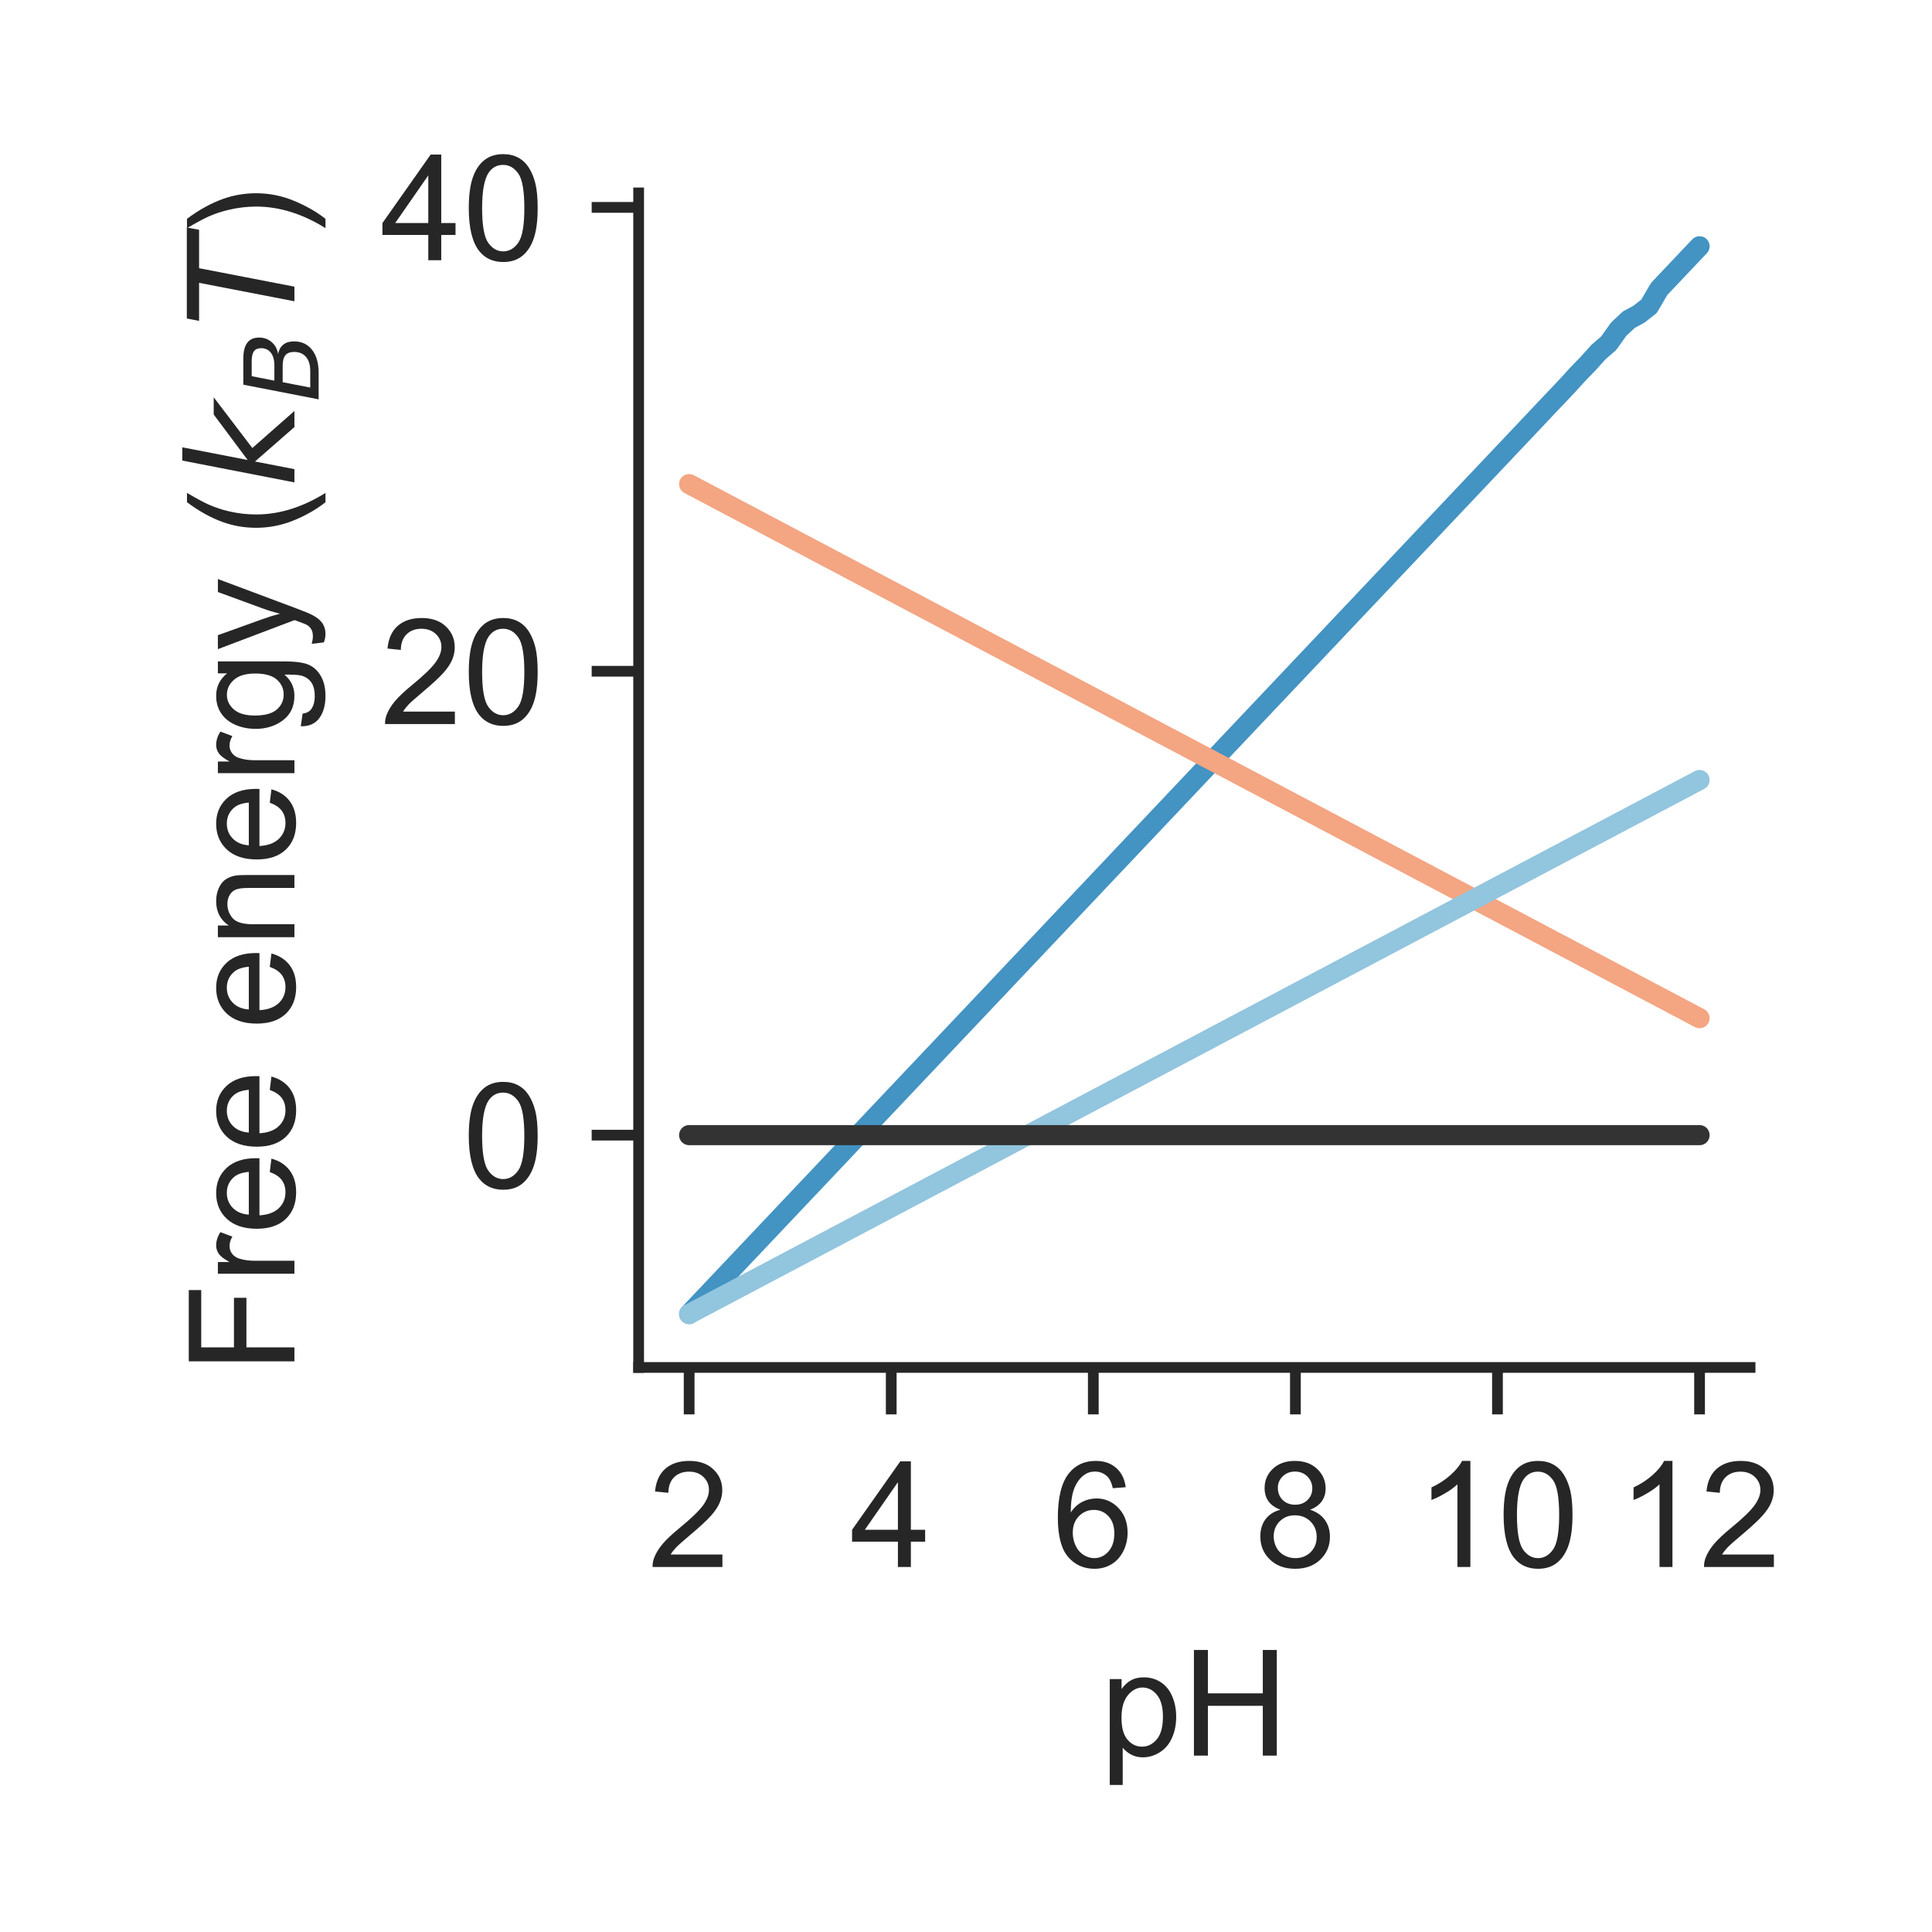 <?xml version="1.0" encoding="utf-8" standalone="no"?>
<!DOCTYPE svg PUBLIC "-//W3C//DTD SVG 1.1//EN"
  "http://www.w3.org/Graphics/SVG/1.1/DTD/svg11.dtd">
<!-- Created with matplotlib (http://matplotlib.org/) -->
<svg height="144pt" version="1.1" viewBox="0 0 144 144" width="144pt" xmlns="http://www.w3.org/2000/svg" xmlns:xlink="http://www.w3.org/1999/xlink">
 <defs>
  <style type="text/css">
*{stroke-linecap:butt;stroke-linejoin:round;}
  </style>
 </defs>
 <g id="figure_1">
  <g id="patch_1">
   <path d="M 0 144 
L 144 144 
L 144 0 
L 0 0 
z
" style="fill:#ffffff;"/>
  </g>
  <g id="axes_1">
   <g id="patch_2">
    <path d="M 47.6 101.92 
L 130.44 101.92 
L 130.44 14.377 
L 47.6 14.377 
z
" style="fill:#ffffff;"/>
   </g>
   <g id="matplotlib.axis_1">
    <g id="xtick_1">
     <g id="line2d_1">
      <defs>
       <path d="M 0 0 
L 0 3.5 
" id="me969b3e300" style="stroke:#262626;stroke-width:0.8;"/>
      </defs>
      <g>
       <use style="fill:#262626;stroke:#262626;stroke-width:0.8;" x="51.365" xlink:href="#me969b3e300" y="101.92"/>
      </g>
     </g>
     <g id="text_1">
      <!-- 2 -->
      <defs>
       <path d="M 50.344 8.453 
L 50.344 0 
L 3.031 0 
Q 2.938 3.172 4.047 6.109 
Q 5.859 10.938 9.828 15.625 
Q 13.812 20.312 21.344 26.469 
Q 33.016 36.031 37.109 41.625 
Q 41.219 47.219 41.219 52.203 
Q 41.219 57.422 37.469 61 
Q 33.734 64.594 27.734 64.594 
Q 21.391 64.594 17.578 60.781 
Q 13.766 56.984 13.719 50.25 
L 4.688 51.172 
Q 5.609 61.281 11.656 66.578 
Q 17.719 71.875 27.938 71.875 
Q 38.234 71.875 44.234 66.156 
Q 50.25 60.453 50.25 52 
Q 50.25 47.703 48.484 43.547 
Q 46.734 39.406 42.656 34.812 
Q 38.578 30.219 29.109 22.219 
Q 21.188 15.578 18.938 13.203 
Q 16.703 10.844 15.234 8.453 
z
" id="ArialMT-32"/>
      </defs>
      <g style="fill:#262626;" transform="translate(48.307 116.794)scale(0.11 -0.11)">
       <use xlink:href="#ArialMT-32"/>
      </g>
     </g>
    </g>
    <g id="xtick_2">
     <g id="line2d_2">
      <g>
       <use style="fill:#262626;stroke:#262626;stroke-width:0.8;" x="66.427" xlink:href="#me969b3e300" y="101.92"/>
      </g>
     </g>
     <g id="text_2">
      <!-- 4 -->
      <defs>
       <path d="M 32.328 0 
L 32.328 17.141 
L 1.266 17.141 
L 1.266 25.203 
L 33.938 71.578 
L 41.109 71.578 
L 41.109 25.203 
L 50.781 25.203 
L 50.781 17.141 
L 41.109 17.141 
L 41.109 0 
z
M 32.328 25.203 
L 32.328 57.469 
L 9.906 25.203 
z
" id="ArialMT-34"/>
      </defs>
      <g style="fill:#262626;" transform="translate(63.369 116.794)scale(0.11 -0.11)">
       <use xlink:href="#ArialMT-34"/>
      </g>
     </g>
    </g>
    <g id="xtick_3">
     <g id="line2d_3">
      <g>
       <use style="fill:#262626;stroke:#262626;stroke-width:0.8;" x="81.489" xlink:href="#me969b3e300" y="101.92"/>
      </g>
     </g>
     <g id="text_3">
      <!-- 6 -->
      <defs>
       <path d="M 49.75 54.047 
L 41.016 53.375 
Q 39.844 58.547 37.703 60.891 
Q 34.125 64.656 28.906 64.656 
Q 24.703 64.656 21.531 62.312 
Q 17.391 59.281 14.984 53.469 
Q 12.594 47.656 12.5 36.922 
Q 15.672 41.75 20.266 44.094 
Q 24.859 46.438 29.891 46.438 
Q 38.672 46.438 44.844 39.969 
Q 51.031 33.5 51.031 23.25 
Q 51.031 16.5 48.125 10.719 
Q 45.219 4.938 40.141 1.859 
Q 35.062 -1.219 28.609 -1.219 
Q 17.625 -1.219 10.688 6.859 
Q 3.766 14.938 3.766 33.5 
Q 3.766 54.25 11.422 63.672 
Q 18.109 71.875 29.438 71.875 
Q 37.891 71.875 43.281 67.141 
Q 48.688 62.406 49.75 54.047 
z
M 13.875 23.188 
Q 13.875 18.656 15.797 14.5 
Q 17.719 10.359 21.188 8.172 
Q 24.656 6 28.469 6 
Q 34.031 6 38.031 10.484 
Q 42.047 14.984 42.047 22.703 
Q 42.047 30.125 38.078 34.391 
Q 34.125 38.672 28.125 38.672 
Q 22.172 38.672 18.016 34.391 
Q 13.875 30.125 13.875 23.188 
z
" id="ArialMT-36"/>
      </defs>
      <g style="fill:#262626;" transform="translate(78.431 116.794)scale(0.11 -0.11)">
       <use xlink:href="#ArialMT-36"/>
      </g>
     </g>
    </g>
    <g id="xtick_4">
     <g id="line2d_4">
      <g>
       <use style="fill:#262626;stroke:#262626;stroke-width:0.8;" x="96.551" xlink:href="#me969b3e300" y="101.92"/>
      </g>
     </g>
     <g id="text_4">
      <!-- 8 -->
      <defs>
       <path d="M 17.672 38.812 
Q 12.203 40.828 9.562 44.531 
Q 6.938 48.25 6.938 53.422 
Q 6.938 61.234 12.547 66.547 
Q 18.172 71.875 27.484 71.875 
Q 36.859 71.875 42.578 66.422 
Q 48.297 60.984 48.297 53.172 
Q 48.297 48.188 45.672 44.5 
Q 43.062 40.828 37.75 38.812 
Q 44.344 36.672 47.781 31.875 
Q 51.219 27.094 51.219 20.453 
Q 51.219 11.281 44.719 5.031 
Q 38.234 -1.219 27.641 -1.219 
Q 17.047 -1.219 10.547 5.047 
Q 4.047 11.328 4.047 20.703 
Q 4.047 27.688 7.594 32.391 
Q 11.141 37.109 17.672 38.812 
z
M 15.922 53.719 
Q 15.922 48.641 19.188 45.406 
Q 22.469 42.188 27.688 42.188 
Q 32.766 42.188 36.016 45.375 
Q 39.266 48.578 39.266 53.219 
Q 39.266 58.062 35.906 61.359 
Q 32.562 64.656 27.594 64.656 
Q 22.562 64.656 19.234 61.422 
Q 15.922 58.203 15.922 53.719 
z
M 13.094 20.656 
Q 13.094 16.891 14.875 13.375 
Q 16.656 9.859 20.172 7.922 
Q 23.688 6 27.734 6 
Q 34.031 6 38.125 10.047 
Q 42.234 14.109 42.234 20.359 
Q 42.234 26.703 38.016 30.859 
Q 33.797 35.016 27.438 35.016 
Q 21.234 35.016 17.156 30.906 
Q 13.094 26.812 13.094 20.656 
z
" id="ArialMT-38"/>
      </defs>
      <g style="fill:#262626;" transform="translate(93.492 116.794)scale(0.11 -0.11)">
       <use xlink:href="#ArialMT-38"/>
      </g>
     </g>
    </g>
    <g id="xtick_5">
     <g id="line2d_5">
      <g>
       <use style="fill:#262626;stroke:#262626;stroke-width:0.8;" x="111.613" xlink:href="#me969b3e300" y="101.92"/>
      </g>
     </g>
     <g id="text_5">
      <!-- 10 -->
      <defs>
       <path d="M 37.25 0 
L 28.469 0 
L 28.469 56 
Q 25.297 52.984 20.141 49.953 
Q 14.984 46.922 10.891 45.406 
L 10.891 53.906 
Q 18.266 57.375 23.781 62.297 
Q 29.297 67.234 31.594 71.875 
L 37.25 71.875 
z
" id="ArialMT-31"/>
       <path d="M 4.156 35.297 
Q 4.156 48 6.766 55.734 
Q 9.375 63.484 14.516 67.672 
Q 19.672 71.875 27.484 71.875 
Q 33.25 71.875 37.594 69.547 
Q 41.938 67.234 44.766 62.859 
Q 47.609 58.5 49.219 52.219 
Q 50.828 45.953 50.828 35.297 
Q 50.828 22.703 48.234 14.969 
Q 45.656 7.234 40.5 3 
Q 35.359 -1.219 27.484 -1.219 
Q 17.141 -1.219 11.234 6.203 
Q 4.156 15.141 4.156 35.297 
z
M 13.188 35.297 
Q 13.188 17.672 17.312 11.828 
Q 21.438 6 27.484 6 
Q 33.547 6 37.672 11.859 
Q 41.797 17.719 41.797 35.297 
Q 41.797 52.984 37.672 58.781 
Q 33.547 64.594 27.391 64.594 
Q 21.344 64.594 17.719 59.469 
Q 13.188 52.938 13.188 35.297 
z
" id="ArialMT-30"/>
      </defs>
      <g style="fill:#262626;" transform="translate(105.496 116.794)scale(0.11 -0.11)">
       <use xlink:href="#ArialMT-31"/>
       <use x="55.615" xlink:href="#ArialMT-30"/>
      </g>
     </g>
    </g>
    <g id="xtick_6">
     <g id="line2d_6">
      <g>
       <use style="fill:#262626;stroke:#262626;stroke-width:0.8;" x="126.675" xlink:href="#me969b3e300" y="101.92"/>
      </g>
     </g>
     <g id="text_6">
      <!-- 12 -->
      <g style="fill:#262626;" transform="translate(120.558 116.794)scale(0.11 -0.11)">
       <use xlink:href="#ArialMT-31"/>
       <use x="55.615" xlink:href="#ArialMT-32"/>
      </g>
     </g>
    </g>
    <g id="text_7">
     <!-- pH -->
     <defs>
      <path d="M 6.594 -19.875 
L 6.594 51.859 
L 14.594 51.859 
L 14.594 45.125 
Q 17.438 49.078 21 51.047 
Q 24.562 53.031 29.641 53.031 
Q 36.281 53.031 41.359 49.609 
Q 46.438 46.188 49.016 39.953 
Q 51.609 33.734 51.609 26.312 
Q 51.609 18.359 48.75 11.984 
Q 45.906 5.609 40.453 2.219 
Q 35.016 -1.172 29 -1.172 
Q 24.609 -1.172 21.109 0.688 
Q 17.625 2.547 15.375 5.375 
L 15.375 -19.875 
z
M 14.547 25.641 
Q 14.547 15.625 18.594 10.844 
Q 22.656 6.062 28.422 6.062 
Q 34.281 6.062 38.453 11.016 
Q 42.625 15.969 42.625 26.375 
Q 42.625 36.281 38.547 41.203 
Q 34.469 46.141 28.812 46.141 
Q 23.188 46.141 18.859 40.891 
Q 14.547 35.641 14.547 25.641 
z
" id="ArialMT-70"/>
      <path d="M 8.016 0 
L 8.016 71.578 
L 17.484 71.578 
L 17.484 42.188 
L 54.688 42.188 
L 54.688 71.578 
L 64.156 71.578 
L 64.156 0 
L 54.688 0 
L 54.688 33.734 
L 17.484 33.734 
L 17.484 0 
z
" id="ArialMT-48"/>
     </defs>
     <g style="fill:#262626;" transform="translate(81.989 130.853)scale(0.11 -0.11)">
      <use xlink:href="#ArialMT-70"/>
      <use x="55.615" xlink:href="#ArialMT-48"/>
     </g>
    </g>
   </g>
   <g id="matplotlib.axis_2">
    <g id="ytick_1">
     <g id="line2d_7">
      <defs>
       <path d="M 0 0 
L -3.5 0 
" id="m8c02639dce" style="stroke:#262626;stroke-width:0.8;"/>
      </defs>
      <g>
       <use style="fill:#262626;stroke:#262626;stroke-width:0.8;" x="47.6" xlink:href="#m8c02639dce" y="84.606"/>
      </g>
     </g>
     <g id="text_8">
      <!-- 0 -->
      <g style="fill:#262626;" transform="translate(34.483 88.542)scale(0.11 -0.11)">
       <use xlink:href="#ArialMT-30"/>
      </g>
     </g>
    </g>
    <g id="ytick_2">
     <g id="line2d_8">
      <g>
       <use style="fill:#262626;stroke:#262626;stroke-width:0.8;" x="47.6" xlink:href="#m8c02639dce" y="50.032"/>
      </g>
     </g>
     <g id="text_9">
      <!-- 20 -->
      <g style="fill:#262626;" transform="translate(28.366 53.969)scale(0.11 -0.11)">
       <use xlink:href="#ArialMT-32"/>
       <use x="55.615" xlink:href="#ArialMT-30"/>
      </g>
     </g>
    </g>
    <g id="ytick_3">
     <g id="line2d_9">
      <g>
       <use style="fill:#262626;stroke:#262626;stroke-width:0.8;" x="47.6" xlink:href="#m8c02639dce" y="15.458"/>
      </g>
     </g>
     <g id="text_10">
      <!-- 40 -->
      <g style="fill:#262626;" transform="translate(28.366 19.395)scale(0.11 -0.11)">
       <use xlink:href="#ArialMT-34"/>
       <use x="55.615" xlink:href="#ArialMT-30"/>
      </g>
     </g>
    </g>
    <g id="text_11">
     <!-- Free energy ($k_B T$) -->
     <defs>
      <path d="M 8.203 0 
L 8.203 71.578 
L 56.5 71.578 
L 56.5 63.141 
L 17.672 63.141 
L 17.672 40.969 
L 51.266 40.969 
L 51.266 32.516 
L 17.672 32.516 
L 17.672 0 
z
" id="ArialMT-46"/>
      <path d="M 6.5 0 
L 6.5 51.859 
L 14.406 51.859 
L 14.406 44 
Q 17.438 49.516 20 51.266 
Q 22.562 53.031 25.641 53.031 
Q 30.078 53.031 34.672 50.203 
L 31.641 42.047 
Q 28.422 43.953 25.203 43.953 
Q 22.312 43.953 20.016 42.219 
Q 17.719 40.484 16.75 37.406 
Q 15.281 32.719 15.281 27.156 
L 15.281 0 
z
" id="ArialMT-72"/>
      <path d="M 42.094 16.703 
L 51.172 15.578 
Q 49.031 7.625 43.219 3.219 
Q 37.406 -1.172 28.375 -1.172 
Q 17 -1.172 10.328 5.828 
Q 3.656 12.844 3.656 25.484 
Q 3.656 38.578 10.391 45.797 
Q 17.141 53.031 27.875 53.031 
Q 38.281 53.031 44.875 45.953 
Q 51.469 38.875 51.469 26.031 
Q 51.469 25.25 51.422 23.688 
L 12.75 23.688 
Q 13.234 15.141 17.578 10.594 
Q 21.922 6.062 28.422 6.062 
Q 33.25 6.062 36.672 8.594 
Q 40.094 11.141 42.094 16.703 
z
M 13.234 30.906 
L 42.188 30.906 
Q 41.609 37.453 38.875 40.719 
Q 34.672 45.797 27.984 45.797 
Q 21.922 45.797 17.797 41.75 
Q 13.672 37.703 13.234 30.906 
z
" id="ArialMT-65"/>
      <path id="ArialMT-20"/>
      <path d="M 6.594 0 
L 6.594 51.859 
L 14.5 51.859 
L 14.5 44.484 
Q 20.219 53.031 31 53.031 
Q 35.688 53.031 39.625 51.344 
Q 43.562 49.656 45.516 46.922 
Q 47.469 44.188 48.25 40.438 
Q 48.734 37.984 48.734 31.891 
L 48.734 0 
L 39.938 0 
L 39.938 31.547 
Q 39.938 36.922 38.906 39.578 
Q 37.891 42.234 35.281 43.812 
Q 32.672 45.406 29.156 45.406 
Q 23.531 45.406 19.453 41.844 
Q 15.375 38.281 15.375 28.328 
L 15.375 0 
z
" id="ArialMT-6e"/>
      <path d="M 4.984 -4.297 
L 13.531 -5.562 
Q 14.062 -9.516 16.5 -11.328 
Q 19.781 -13.766 25.438 -13.766 
Q 31.547 -13.766 34.859 -11.328 
Q 38.188 -8.891 39.359 -4.5 
Q 40.047 -1.812 39.984 6.781 
Q 34.234 0 25.641 0 
Q 14.938 0 9.078 7.719 
Q 3.219 15.438 3.219 26.219 
Q 3.219 33.641 5.906 39.906 
Q 8.594 46.188 13.688 49.609 
Q 18.797 53.031 25.688 53.031 
Q 34.859 53.031 40.828 45.609 
L 40.828 51.859 
L 48.922 51.859 
L 48.922 7.031 
Q 48.922 -5.078 46.453 -10.125 
Q 44 -15.188 38.641 -18.109 
Q 33.297 -21.047 25.484 -21.047 
Q 16.219 -21.047 10.5 -16.875 
Q 4.781 -12.703 4.984 -4.297 
z
M 12.25 26.859 
Q 12.25 16.656 16.297 11.969 
Q 20.359 7.281 26.469 7.281 
Q 32.516 7.281 36.609 11.938 
Q 40.719 16.609 40.719 26.562 
Q 40.719 36.078 36.5 40.906 
Q 32.281 45.75 26.312 45.75 
Q 20.453 45.75 16.344 40.984 
Q 12.25 36.234 12.25 26.859 
z
" id="ArialMT-67"/>
      <path d="M 6.203 -19.969 
L 5.219 -11.719 
Q 8.109 -12.5 10.25 -12.5 
Q 13.188 -12.5 14.938 -11.516 
Q 16.703 -10.547 17.828 -8.797 
Q 18.656 -7.469 20.516 -2.25 
Q 20.75 -1.516 21.297 -0.094 
L 1.609 51.859 
L 11.078 51.859 
L 21.875 21.828 
Q 23.969 16.109 25.641 9.812 
Q 27.156 15.875 29.25 21.625 
L 40.328 51.859 
L 49.125 51.859 
L 29.391 -0.875 
Q 26.219 -9.422 24.469 -12.641 
Q 22.125 -17 19.094 -19.016 
Q 16.062 -21.047 11.859 -21.047 
Q 9.328 -21.047 6.203 -19.969 
z
" id="ArialMT-79"/>
      <path d="M 23.391 -21.047 
Q 16.109 -11.859 11.078 0.438 
Q 6.062 12.75 6.062 25.922 
Q 6.062 37.547 9.812 48.188 
Q 14.203 60.547 23.391 72.797 
L 29.688 72.797 
Q 23.781 62.641 21.875 58.297 
Q 18.891 51.562 17.188 44.234 
Q 15.094 35.109 15.094 25.875 
Q 15.094 2.391 29.688 -21.047 
z
" id="ArialMT-28"/>
      <path d="M 18.312 75.984 
L 27.297 75.984 
L 18.703 31.688 
L 49.516 54.688 
L 61.188 54.688 
L 26.812 28.516 
L 51.906 0 
L 41.016 0 
L 17.672 26.703 
L 12.5 0 
L 3.516 0 
z
" id="DejaVuSans-Oblique-6b"/>
      <path d="M 16.891 72.906 
L 42.094 72.906 
Q 52.344 72.906 57.422 69.094 
Q 62.5 65.281 62.5 57.625 
Q 62.5 50.594 58.125 45.484 
Q 53.766 40.375 46.688 39.312 
Q 52.734 37.938 55.766 34.078 
Q 58.797 30.219 58.797 23.781 
Q 58.797 12.797 50.656 6.391 
Q 42.531 0 28.422 0 
L 2.688 0 
z
M 19.281 34.812 
L 14.109 8.109 
L 29.984 8.109 
Q 38.922 8.109 43.75 12.203 
Q 48.578 16.312 48.578 23.781 
Q 48.578 29.547 45.375 32.172 
Q 42.188 34.812 35.109 34.812 
z
M 25.094 64.797 
L 20.797 42.828 
L 35.5 42.828 
Q 43.359 42.828 47.781 46.234 
Q 52.203 49.656 52.203 55.719 
Q 52.203 60.453 49.219 62.625 
Q 46.234 64.797 39.703 64.797 
z
" id="DejaVuSans-Oblique-42"/>
      <path d="M 5.906 72.906 
L 67.578 72.906 
L 66.016 64.594 
L 39.984 64.594 
L 27.484 0 
L 17.578 0 
L 30.078 64.594 
L 4.297 64.594 
z
" id="DejaVuSans-Oblique-54"/>
      <path d="M 12.359 -21.047 
L 6.062 -21.047 
Q 20.656 2.391 20.656 25.875 
Q 20.656 35.062 18.562 44.094 
Q 16.891 51.422 13.922 58.156 
Q 12.016 62.547 6.062 72.797 
L 12.359 72.797 
Q 21.531 60.547 25.922 48.188 
Q 29.688 37.547 29.688 25.922 
Q 29.688 12.75 24.625 0.438 
Q 19.578 -11.859 12.359 -21.047 
z
" id="ArialMT-29"/>
     </defs>
     <g style="fill:#262626;" transform="translate(21.946 102.369)rotate(-90)scale(0.11 -0.11)">
      <use transform="translate(0 0.016)" xlink:href="#ArialMT-46"/>
      <use transform="translate(61.084 0.016)" xlink:href="#ArialMT-72"/>
      <use transform="translate(94.385 0.016)" xlink:href="#ArialMT-65"/>
      <use transform="translate(150 0.016)" xlink:href="#ArialMT-65"/>
      <use transform="translate(205.615 0.016)" xlink:href="#ArialMT-20"/>
      <use transform="translate(233.398 0.016)" xlink:href="#ArialMT-65"/>
      <use transform="translate(289.014 0.016)" xlink:href="#ArialMT-6e"/>
      <use transform="translate(344.629 0.016)" xlink:href="#ArialMT-65"/>
      <use transform="translate(400.244 0.016)" xlink:href="#ArialMT-72"/>
      <use transform="translate(433.545 0.016)" xlink:href="#ArialMT-67"/>
      <use transform="translate(489.16 0.016)" xlink:href="#ArialMT-79"/>
      <use transform="translate(539.16 0.016)" xlink:href="#ArialMT-20"/>
      <use transform="translate(566.943 0.016)" xlink:href="#ArialMT-28"/>
      <use transform="translate(600.244 0.016)" xlink:href="#DejaVuSans-Oblique-6b"/>
      <use transform="translate(658.154 -16.391)scale(0.7)" xlink:href="#DejaVuSans-Oblique-42"/>
      <use transform="translate(708.911 0.016)" xlink:href="#DejaVuSans-Oblique-54"/>
      <use transform="translate(769.995 0.016)" xlink:href="#ArialMT-29"/>
     </g>
    </g>
   </g>
   <g id="patch_3">
    <path d="M 47.6 101.92 
L 47.6 14.377 
" style="fill:none;stroke:#262626;stroke-linecap:square;stroke-linejoin:miter;stroke-width:0.8;"/>
   </g>
   <g id="patch_4">
    <path d="M 47.6 101.92 
L 130.44 101.92 
" style="fill:none;stroke:#262626;stroke-linecap:square;stroke-linejoin:miter;stroke-width:0.8;"/>
   </g>
   <g id="line2d_10">
    <path clip-path="url(#p8277aec8a2)" d="M 51.365 97.939 
L 52.119 97.143 
L 52.872 96.347 
L 53.625 95.551 
L 54.378 94.755 
L 55.131 93.959 
L 55.884 93.163 
L 56.637 92.367 
L 57.39 91.571 
L 58.143 90.774 
L 58.896 89.978 
L 59.649 89.182 
L 60.403 88.386 
L 61.156 87.59 
L 61.909 86.794 
L 62.662 85.998 
L 63.415 85.202 
L 64.168 84.406 
L 64.921 83.61 
L 65.674 82.814 
L 66.427 82.018 
L 67.18 81.221 
L 67.933 80.425 
L 68.687 79.629 
L 69.44 78.833 
L 70.193 78.037 
L 70.946 77.241 
L 71.699 76.445 
L 72.452 75.649 
L 73.205 74.853 
L 73.958 74.057 
L 74.711 73.261 
L 75.464 72.464 
L 76.217 71.668 
L 76.971 70.872 
L 77.724 70.076 
L 78.477 69.28 
L 79.23 68.484 
L 79.983 67.688 
L 80.736 66.892 
L 81.489 66.096 
L 82.242 65.3 
L 82.995 64.504 
L 83.748 63.708 
L 84.501 62.911 
L 85.255 62.115 
L 86.008 61.319 
L 86.761 60.523 
L 87.514 59.727 
L 88.267 58.931 
L 89.02 58.135 
L 89.773 57.339 
L 90.526 56.543 
L 91.279 55.747 
L 92.032 54.951 
L 92.785 54.155 
L 93.539 53.358 
L 94.292 52.562 
L 95.045 51.766 
L 95.798 50.97 
L 96.551 50.174 
L 97.304 49.378 
L 98.057 48.582 
L 98.81 47.786 
L 99.563 46.99 
L 100.316 46.194 
L 101.069 45.398 
L 101.823 44.601 
L 102.576 43.805 
L 103.329 43.009 
L 104.082 42.213 
L 104.835 41.417 
L 105.588 40.621 
L 106.341 39.825 
L 107.094 39.029 
L 107.847 38.233 
L 108.6 37.437 
L 109.353 36.641 
L 110.107 35.845 
L 110.86 35.048 
L 111.613 34.252 
L 112.366 33.457 
L 113.119 32.66 
L 113.872 31.864 
L 114.625 31.068 
L 115.378 30.268 
L 116.131 29.477 
L 116.884 28.678 
L 117.637 27.852 
L 118.391 27.074 
L 119.144 26.238 
L 119.897 25.587 
L 120.65 24.531 
L 121.403 23.828 
L 122.156 23.419 
L 122.909 22.831 
L 123.662 21.539 
L 124.415 20.744 
L 125.168 19.948 
L 125.921 19.152 
L 126.675 18.357 
" style="fill:none;stroke:#4393c3;stroke-linecap:round;stroke-width:1.5;"/>
   </g>
   <g id="line2d_11">
    <path clip-path="url(#p8277aec8a2)" d="M 51.365 36.084 
L 52.119 36.482 
L 52.872 36.88 
L 53.625 37.278 
L 54.378 37.676 
L 55.131 38.074 
L 55.884 38.472 
L 56.637 38.87 
L 57.39 39.269 
L 58.143 39.667 
L 58.896 40.065 
L 59.649 40.463 
L 60.403 40.861 
L 61.156 41.259 
L 61.909 41.657 
L 62.662 42.055 
L 63.415 42.453 
L 64.168 42.851 
L 64.921 43.249 
L 65.674 43.647 
L 66.427 44.045 
L 67.18 44.443 
L 67.933 44.841 
L 68.687 45.239 
L 69.44 45.637 
L 70.193 46.035 
L 70.946 46.433 
L 71.699 46.831 
L 72.452 47.229 
L 73.205 47.627 
L 73.958 48.025 
L 74.711 48.423 
L 75.464 48.822 
L 76.217 49.22 
L 76.971 49.618 
L 77.724 50.016 
L 78.477 50.414 
L 79.23 50.812 
L 79.983 51.21 
L 80.736 51.608 
L 81.489 52.006 
L 82.242 52.404 
L 82.995 52.802 
L 83.748 53.2 
L 84.501 53.598 
L 85.255 53.996 
L 86.008 54.394 
L 86.761 54.792 
L 87.514 55.19 
L 88.267 55.588 
L 89.02 55.986 
L 89.773 56.384 
L 90.526 56.782 
L 91.279 57.18 
L 92.032 57.578 
L 92.785 57.977 
L 93.539 58.375 
L 94.292 58.773 
L 95.045 59.171 
L 95.798 59.569 
L 96.551 59.967 
L 97.304 60.365 
L 98.057 60.763 
L 98.81 61.161 
L 99.563 61.559 
L 100.316 61.957 
L 101.069 62.355 
L 101.823 62.753 
L 102.576 63.151 
L 103.329 63.549 
L 104.082 63.947 
L 104.835 64.345 
L 105.588 64.743 
L 106.341 65.141 
L 107.094 65.539 
L 107.847 65.937 
L 108.6 66.335 
L 109.353 66.733 
L 110.107 67.132 
L 110.86 67.53 
L 111.613 67.928 
L 112.366 68.326 
L 113.119 68.724 
L 113.872 69.122 
L 114.625 69.52 
L 115.378 69.918 
L 116.131 70.316 
L 116.884 70.714 
L 117.637 71.112 
L 118.391 71.51 
L 119.144 71.908 
L 119.897 72.306 
L 120.65 72.704 
L 121.403 73.102 
L 122.156 73.5 
L 122.909 73.898 
L 123.662 74.296 
L 124.415 74.694 
L 125.168 75.092 
L 125.921 75.49 
L 126.675 75.888 
" style="fill:none;stroke:#f4a582;stroke-linecap:round;stroke-width:1.5;"/>
   </g>
   <g id="line2d_12">
    <path clip-path="url(#p8277aec8a2)" d="M 51.365 97.941 
L 52.119 97.543 
L 52.872 97.145 
L 53.625 96.747 
L 54.378 96.349 
L 55.131 95.951 
L 55.884 95.553 
L 56.637 95.154 
L 57.39 94.756 
L 58.143 94.358 
L 58.896 93.96 
L 59.649 93.562 
L 60.403 93.164 
L 61.156 92.766 
L 61.909 92.368 
L 62.662 91.97 
L 63.415 91.572 
L 64.168 91.174 
L 64.921 90.776 
L 65.674 90.378 
L 66.427 89.98 
L 67.18 89.582 
L 67.933 89.184 
L 68.687 88.786 
L 69.44 88.388 
L 70.193 87.99 
L 70.946 87.592 
L 71.699 87.194 
L 72.452 86.796 
L 73.205 86.398 
L 73.958 86 
L 74.711 85.601 
L 75.464 85.203 
L 76.217 84.805 
L 76.971 84.407 
L 77.724 84.009 
L 78.477 83.611 
L 79.23 83.213 
L 79.983 82.815 
L 80.736 82.417 
L 81.489 82.019 
L 82.242 81.621 
L 82.995 81.223 
L 83.748 80.825 
L 84.501 80.427 
L 85.255 80.029 
L 86.008 79.631 
L 86.761 79.233 
L 87.514 78.835 
L 88.267 78.437 
L 89.02 78.039 
L 89.773 77.641 
L 90.526 77.243 
L 91.279 76.845 
L 92.032 76.446 
L 92.785 76.048 
L 93.539 75.65 
L 94.292 75.252 
L 95.045 74.854 
L 95.798 74.456 
L 96.551 74.058 
L 97.304 73.66 
L 98.057 73.262 
L 98.81 72.864 
L 99.563 72.466 
L 100.316 72.068 
L 101.069 71.67 
L 101.823 71.272 
L 102.576 70.874 
L 103.329 70.476 
L 104.082 70.078 
L 104.835 69.68 
L 105.588 69.282 
L 106.341 68.884 
L 107.094 68.486 
L 107.847 68.088 
L 108.6 67.69 
L 109.353 67.291 
L 110.107 66.893 
L 110.86 66.495 
L 111.613 66.097 
L 112.366 65.699 
L 113.119 65.301 
L 113.872 64.903 
L 114.625 64.505 
L 115.378 64.107 
L 116.131 63.709 
L 116.884 63.311 
L 117.637 62.913 
L 118.391 62.515 
L 119.144 62.117 
L 119.897 61.719 
L 120.65 61.321 
L 121.403 60.923 
L 122.156 60.525 
L 122.909 60.127 
L 123.662 59.729 
L 124.415 59.331 
L 125.168 58.933 
L 125.921 58.535 
L 126.675 58.137 
" style="fill:none;stroke:#92c5de;stroke-linecap:round;stroke-width:1.5;"/>
   </g>
   <g id="line2d_13">
    <path clip-path="url(#p8277aec8a2)" d="M 51.365 84.606 
L 52.119 84.606 
L 52.872 84.606 
L 53.625 84.606 
L 54.378 84.606 
L 55.131 84.606 
L 55.884 84.606 
L 56.637 84.606 
L 57.39 84.606 
L 58.143 84.606 
L 58.896 84.606 
L 59.649 84.606 
L 60.403 84.606 
L 61.156 84.606 
L 61.909 84.606 
L 62.662 84.606 
L 63.415 84.606 
L 64.168 84.606 
L 64.921 84.606 
L 65.674 84.606 
L 66.427 84.606 
L 67.18 84.606 
L 67.933 84.606 
L 68.687 84.606 
L 69.44 84.606 
L 70.193 84.606 
L 70.946 84.606 
L 71.699 84.606 
L 72.452 84.606 
L 73.205 84.606 
L 73.958 84.606 
L 74.711 84.606 
L 75.464 84.606 
L 76.217 84.606 
L 76.971 84.606 
L 77.724 84.606 
L 78.477 84.606 
L 79.23 84.606 
L 79.983 84.606 
L 80.736 84.606 
L 81.489 84.606 
L 82.242 84.606 
L 82.995 84.606 
L 83.748 84.606 
L 84.501 84.606 
L 85.255 84.606 
L 86.008 84.606 
L 86.761 84.606 
L 87.514 84.606 
L 88.267 84.606 
L 89.02 84.606 
L 89.773 84.606 
L 90.526 84.606 
L 91.279 84.606 
L 92.032 84.606 
L 92.785 84.606 
L 93.539 84.606 
L 94.292 84.606 
L 95.045 84.606 
L 95.798 84.606 
L 96.551 84.606 
L 97.304 84.606 
L 98.057 84.606 
L 98.81 84.606 
L 99.563 84.606 
L 100.316 84.606 
L 101.069 84.606 
L 101.823 84.606 
L 102.576 84.606 
L 103.329 84.606 
L 104.082 84.606 
L 104.835 84.606 
L 105.588 84.606 
L 106.341 84.606 
L 107.094 84.606 
L 107.847 84.606 
L 108.6 84.606 
L 109.353 84.606 
L 110.107 84.606 
L 110.86 84.606 
L 111.613 84.606 
L 112.366 84.606 
L 113.119 84.606 
L 113.872 84.606 
L 114.625 84.606 
L 115.378 84.606 
L 116.131 84.606 
L 116.884 84.606 
L 117.637 84.606 
L 118.391 84.606 
L 119.144 84.606 
L 119.897 84.606 
L 120.65 84.606 
L 121.403 84.606 
L 122.156 84.606 
L 122.909 84.606 
L 123.662 84.606 
L 124.415 84.606 
L 125.168 84.606 
L 125.921 84.606 
L 126.675 84.606 
" style="fill:none;stroke:#333333;stroke-linecap:round;stroke-width:1.5;"/>
   </g>
  </g>
 </g>
 <defs>
  <clipPath id="p8277aec8a2">
   <rect height="87.543" width="82.84" x="47.6" y="14.377"/>
  </clipPath>
 </defs>
</svg>
